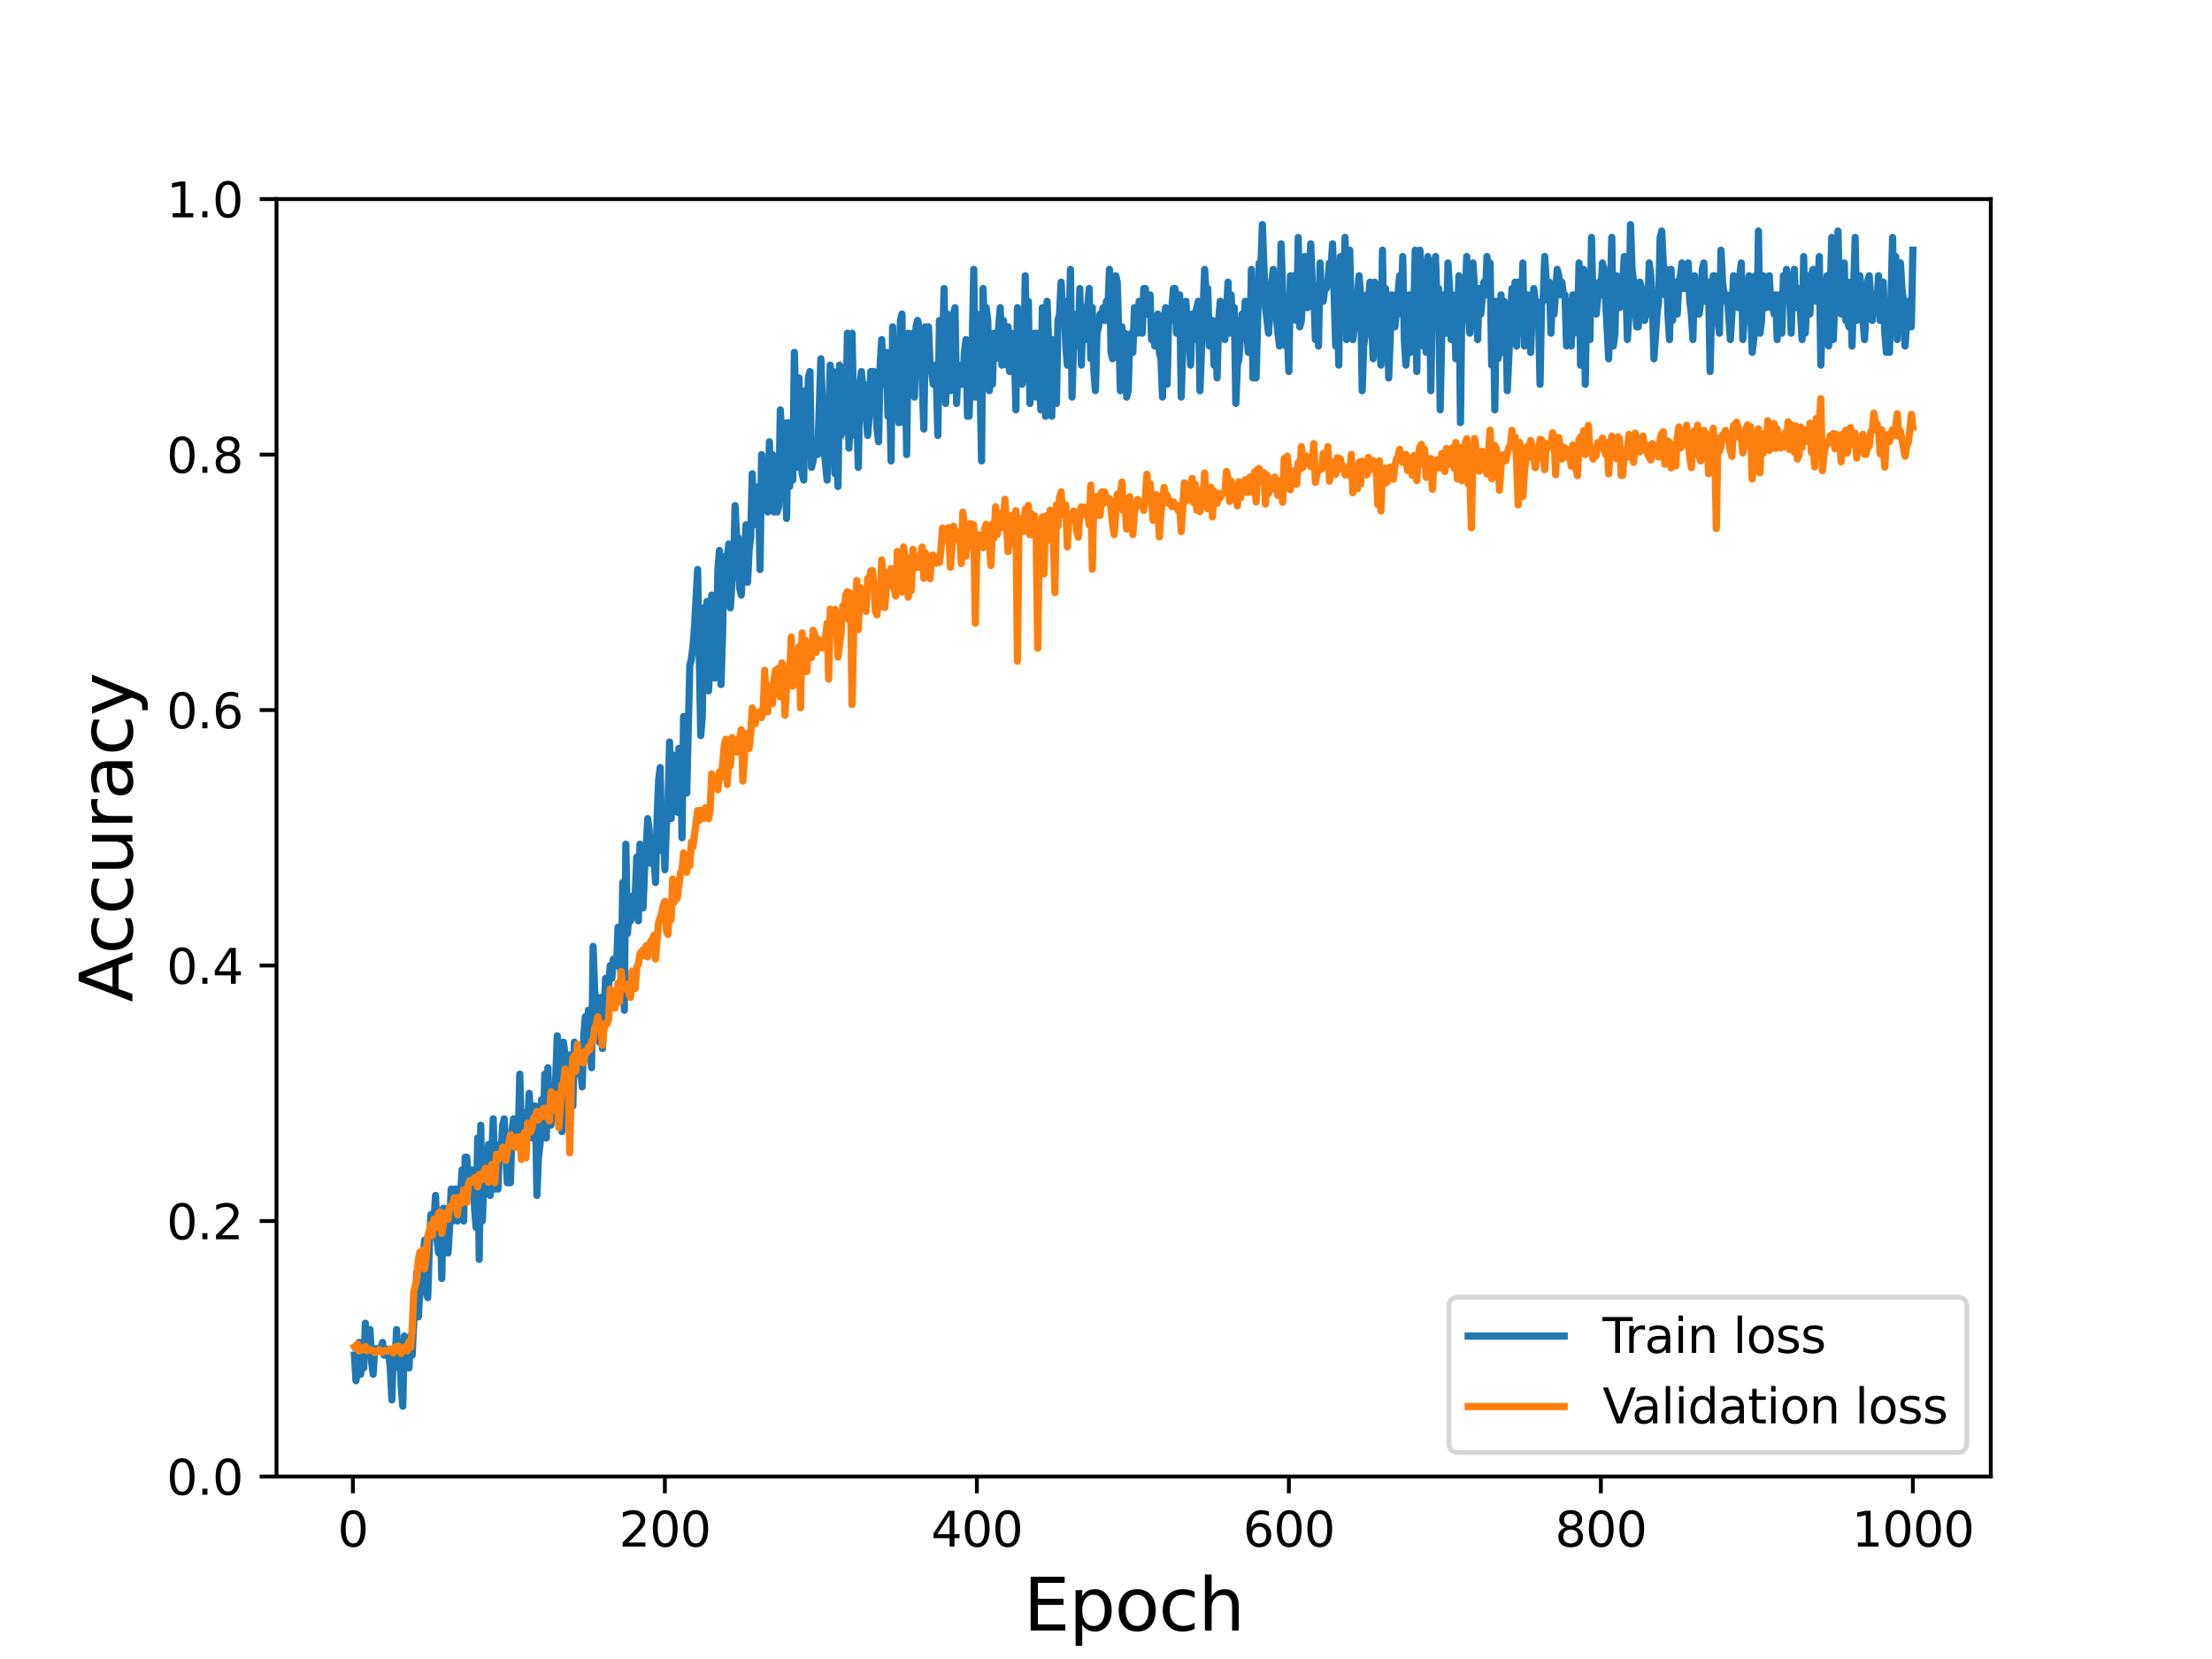 <?xml version="1.0" encoding="utf-8" standalone="no"?>
<!DOCTYPE svg PUBLIC "-//W3C//DTD SVG 1.1//EN"
  "http://www.w3.org/Graphics/SVG/1.1/DTD/svg11.dtd">
<svg height="345.6pt" version="1.1" viewBox="0 0 460.8 345.6" width="460.8pt" xmlns="http://www.w3.org/2000/svg" xmlns:xlink="http://www.w3.org/1999/xlink">
 <defs>
  <style type="text/css">*{stroke-linecap:butt;stroke-linejoin:round;}</style>
 </defs>
 <g id="figure_1">
  <g id="patch_1">
   <path d="M 0 345.6 
L 460.8 345.6 
L 460.8 0 
L 0 0 
z
" style="fill:#ffffff;"/>
  </g>
  <g id="axes_1">
   <g id="patch_2">
    <path d="M 57.6 307.584 
L 414.72 307.584 
L 414.72 41.472 
L 57.6 41.472 
z
" style="fill:#ffffff;"/>
   </g>
   <g id="matplotlib.axis_1">
    <g id="xtick_1">
     <g id="line2d_1">
      <defs>
       <path d="M 0 0 
L 0 3.5 
" id="m88a62f986e" style="stroke:#000000;stroke-width:0.8;"/>
      </defs>
      <g>
       <use style="stroke:#000000;stroke-width:0.8;" x="73.508" xlink:href="#m88a62f986e" y="307.584"/>
      </g>
     </g>
     <g id="text_1">
      <!-- 0 -->
      <g transform="translate(70.326 322.182)scale(0.1 -0.1)">
       <defs>
        <path d="M 2034 4250 
Q 1547 4250 1301 3770 
Q 1056 3291 1056 2328 
Q 1056 1369 1301 889 
Q 1547 409 2034 409 
Q 2525 409 2770 889 
Q 3016 1369 3016 2328 
Q 3016 3291 2770 3770 
Q 2525 4250 2034 4250 
z
M 2034 4750 
Q 2819 4750 3233 4129 
Q 3647 3509 3647 2328 
Q 3647 1150 3233 529 
Q 2819 -91 2034 -91 
Q 1250 -91 836 529 
Q 422 1150 422 2328 
Q 422 3509 836 4129 
Q 1250 4750 2034 4750 
z
" id="DejaVuSans-30" transform="scale(0.016)"/>
       </defs>
       <use xlink:href="#DejaVuSans-30"/>
      </g>
     </g>
    </g>
    <g id="xtick_2">
     <g id="line2d_2">
      <g>
       <use style="stroke:#000000;stroke-width:0.8;" x="138.504" xlink:href="#m88a62f986e" y="307.584"/>
      </g>
     </g>
     <g id="text_2">
      <!-- 200 -->
      <g transform="translate(128.96 322.182)scale(0.1 -0.1)">
       <defs>
        <path d="M 1228 531 
L 3431 531 
L 3431 0 
L 469 0 
L 469 531 
Q 828 903 1448 1529 
Q 2069 2156 2228 2338 
Q 2531 2678 2651 2914 
Q 2772 3150 2772 3378 
Q 2772 3750 2511 3984 
Q 2250 4219 1831 4219 
Q 1534 4219 1204 4116 
Q 875 4013 500 3803 
L 500 4441 
Q 881 4594 1212 4672 
Q 1544 4750 1819 4750 
Q 2544 4750 2975 4387 
Q 3406 4025 3406 3419 
Q 3406 3131 3298 2873 
Q 3191 2616 2906 2266 
Q 2828 2175 2409 1742 
Q 1991 1309 1228 531 
z
" id="DejaVuSans-32" transform="scale(0.016)"/>
       </defs>
       <use xlink:href="#DejaVuSans-32"/>
       <use x="63.623" xlink:href="#DejaVuSans-30"/>
       <use x="127.246" xlink:href="#DejaVuSans-30"/>
      </g>
     </g>
    </g>
    <g id="xtick_3">
     <g id="line2d_3">
      <g>
       <use style="stroke:#000000;stroke-width:0.8;" x="203.5" xlink:href="#m88a62f986e" y="307.584"/>
      </g>
     </g>
     <g id="text_3">
      <!-- 400 -->
      <g transform="translate(193.956 322.182)scale(0.1 -0.1)">
       <defs>
        <path d="M 2419 4116 
L 825 1625 
L 2419 1625 
L 2419 4116 
z
M 2253 4666 
L 3047 4666 
L 3047 1625 
L 3713 1625 
L 3713 1100 
L 3047 1100 
L 3047 0 
L 2419 0 
L 2419 1100 
L 313 1100 
L 313 1709 
L 2253 4666 
z
" id="DejaVuSans-34" transform="scale(0.016)"/>
       </defs>
       <use xlink:href="#DejaVuSans-34"/>
       <use x="63.623" xlink:href="#DejaVuSans-30"/>
       <use x="127.246" xlink:href="#DejaVuSans-30"/>
      </g>
     </g>
    </g>
    <g id="xtick_4">
     <g id="line2d_4">
      <g>
       <use style="stroke:#000000;stroke-width:0.8;" x="268.495" xlink:href="#m88a62f986e" y="307.584"/>
      </g>
     </g>
     <g id="text_4">
      <!-- 600 -->
      <g transform="translate(258.952 322.182)scale(0.1 -0.1)">
       <defs>
        <path d="M 2113 2584 
Q 1688 2584 1439 2293 
Q 1191 2003 1191 1497 
Q 1191 994 1439 701 
Q 1688 409 2113 409 
Q 2538 409 2786 701 
Q 3034 994 3034 1497 
Q 3034 2003 2786 2293 
Q 2538 2584 2113 2584 
z
M 3366 4563 
L 3366 3988 
Q 3128 4100 2886 4159 
Q 2644 4219 2406 4219 
Q 1781 4219 1451 3797 
Q 1122 3375 1075 2522 
Q 1259 2794 1537 2939 
Q 1816 3084 2150 3084 
Q 2853 3084 3261 2657 
Q 3669 2231 3669 1497 
Q 3669 778 3244 343 
Q 2819 -91 2113 -91 
Q 1303 -91 875 529 
Q 447 1150 447 2328 
Q 447 3434 972 4092 
Q 1497 4750 2381 4750 
Q 2619 4750 2861 4703 
Q 3103 4656 3366 4563 
z
" id="DejaVuSans-36" transform="scale(0.016)"/>
       </defs>
       <use xlink:href="#DejaVuSans-36"/>
       <use x="63.623" xlink:href="#DejaVuSans-30"/>
       <use x="127.246" xlink:href="#DejaVuSans-30"/>
      </g>
     </g>
    </g>
    <g id="xtick_5">
     <g id="line2d_5">
      <g>
       <use style="stroke:#000000;stroke-width:0.8;" x="333.491" xlink:href="#m88a62f986e" y="307.584"/>
      </g>
     </g>
     <g id="text_5">
      <!-- 800 -->
      <g transform="translate(323.948 322.182)scale(0.1 -0.1)">
       <defs>
        <path d="M 2034 2216 
Q 1584 2216 1326 1975 
Q 1069 1734 1069 1313 
Q 1069 891 1326 650 
Q 1584 409 2034 409 
Q 2484 409 2743 651 
Q 3003 894 3003 1313 
Q 3003 1734 2745 1975 
Q 2488 2216 2034 2216 
z
M 1403 2484 
Q 997 2584 770 2862 
Q 544 3141 544 3541 
Q 544 4100 942 4425 
Q 1341 4750 2034 4750 
Q 2731 4750 3128 4425 
Q 3525 4100 3525 3541 
Q 3525 3141 3298 2862 
Q 3072 2584 2669 2484 
Q 3125 2378 3379 2068 
Q 3634 1759 3634 1313 
Q 3634 634 3220 271 
Q 2806 -91 2034 -91 
Q 1263 -91 848 271 
Q 434 634 434 1313 
Q 434 1759 690 2068 
Q 947 2378 1403 2484 
z
M 1172 3481 
Q 1172 3119 1398 2916 
Q 1625 2713 2034 2713 
Q 2441 2713 2670 2916 
Q 2900 3119 2900 3481 
Q 2900 3844 2670 4047 
Q 2441 4250 2034 4250 
Q 1625 4250 1398 4047 
Q 1172 3844 1172 3481 
z
" id="DejaVuSans-38" transform="scale(0.016)"/>
       </defs>
       <use xlink:href="#DejaVuSans-38"/>
       <use x="63.623" xlink:href="#DejaVuSans-30"/>
       <use x="127.246" xlink:href="#DejaVuSans-30"/>
      </g>
     </g>
    </g>
    <g id="xtick_6">
     <g id="line2d_6">
      <g>
       <use style="stroke:#000000;stroke-width:0.8;" x="398.487" xlink:href="#m88a62f986e" y="307.584"/>
      </g>
     </g>
     <g id="text_6">
      <!-- 1000 -->
      <g transform="translate(385.762 322.182)scale(0.1 -0.1)">
       <defs>
        <path d="M 794 531 
L 1825 531 
L 1825 4091 
L 703 3866 
L 703 4441 
L 1819 4666 
L 2450 4666 
L 2450 531 
L 3481 531 
L 3481 0 
L 794 0 
L 794 531 
z
" id="DejaVuSans-31" transform="scale(0.016)"/>
       </defs>
       <use xlink:href="#DejaVuSans-31"/>
       <use x="63.623" xlink:href="#DejaVuSans-30"/>
       <use x="127.246" xlink:href="#DejaVuSans-30"/>
       <use x="190.869" xlink:href="#DejaVuSans-30"/>
      </g>
     </g>
    </g>
    <g id="text_7">
     <!-- Epoch -->
     <g transform="translate(213.194 339.66)scale(0.15 -0.15)">
      <defs>
       <path d="M 628 4666 
L 3578 4666 
L 3578 4134 
L 1259 4134 
L 1259 2753 
L 3481 2753 
L 3481 2222 
L 1259 2222 
L 1259 531 
L 3634 531 
L 3634 0 
L 628 0 
L 628 4666 
z
" id="DejaVuSans-45" transform="scale(0.016)"/>
       <path d="M 1159 525 
L 1159 -1331 
L 581 -1331 
L 581 3500 
L 1159 3500 
L 1159 2969 
Q 1341 3281 1617 3432 
Q 1894 3584 2278 3584 
Q 2916 3584 3314 3078 
Q 3713 2572 3713 1747 
Q 3713 922 3314 415 
Q 2916 -91 2278 -91 
Q 1894 -91 1617 61 
Q 1341 213 1159 525 
z
M 3116 1747 
Q 3116 2381 2855 2742 
Q 2594 3103 2138 3103 
Q 1681 3103 1420 2742 
Q 1159 2381 1159 1747 
Q 1159 1113 1420 752 
Q 1681 391 2138 391 
Q 2594 391 2855 752 
Q 3116 1113 3116 1747 
z
" id="DejaVuSans-70" transform="scale(0.016)"/>
       <path d="M 1959 3097 
Q 1497 3097 1228 2736 
Q 959 2375 959 1747 
Q 959 1119 1226 758 
Q 1494 397 1959 397 
Q 2419 397 2687 759 
Q 2956 1122 2956 1747 
Q 2956 2369 2687 2733 
Q 2419 3097 1959 3097 
z
M 1959 3584 
Q 2709 3584 3137 3096 
Q 3566 2609 3566 1747 
Q 3566 888 3137 398 
Q 2709 -91 1959 -91 
Q 1206 -91 779 398 
Q 353 888 353 1747 
Q 353 2609 779 3096 
Q 1206 3584 1959 3584 
z
" id="DejaVuSans-6f" transform="scale(0.016)"/>
       <path d="M 3122 3366 
L 3122 2828 
Q 2878 2963 2633 3030 
Q 2388 3097 2138 3097 
Q 1578 3097 1268 2742 
Q 959 2388 959 1747 
Q 959 1106 1268 751 
Q 1578 397 2138 397 
Q 2388 397 2633 464 
Q 2878 531 3122 666 
L 3122 134 
Q 2881 22 2623 -34 
Q 2366 -91 2075 -91 
Q 1284 -91 818 406 
Q 353 903 353 1747 
Q 353 2603 823 3093 
Q 1294 3584 2113 3584 
Q 2378 3584 2631 3529 
Q 2884 3475 3122 3366 
z
" id="DejaVuSans-63" transform="scale(0.016)"/>
       <path d="M 3513 2113 
L 3513 0 
L 2938 0 
L 2938 2094 
Q 2938 2591 2744 2837 
Q 2550 3084 2163 3084 
Q 1697 3084 1428 2787 
Q 1159 2491 1159 1978 
L 1159 0 
L 581 0 
L 581 4863 
L 1159 4863 
L 1159 2956 
Q 1366 3272 1645 3428 
Q 1925 3584 2291 3584 
Q 2894 3584 3203 3211 
Q 3513 2838 3513 2113 
z
" id="DejaVuSans-68" transform="scale(0.016)"/>
      </defs>
      <use xlink:href="#DejaVuSans-45"/>
      <use x="63.184" xlink:href="#DejaVuSans-70"/>
      <use x="126.66" xlink:href="#DejaVuSans-6f"/>
      <use x="187.842" xlink:href="#DejaVuSans-63"/>
      <use x="242.822" xlink:href="#DejaVuSans-68"/>
     </g>
    </g>
   </g>
   <g id="matplotlib.axis_2">
    <g id="ytick_1">
     <g id="line2d_7">
      <defs>
       <path d="M 0 0 
L -3.5 0 
" id="mf6f16a5cad" style="stroke:#000000;stroke-width:0.8;"/>
      </defs>
      <g>
       <use style="stroke:#000000;stroke-width:0.8;" x="57.6" xlink:href="#mf6f16a5cad" y="307.584"/>
      </g>
     </g>
     <g id="text_8">
      <!-- 0.0 -->
      <g transform="translate(34.697 311.383)scale(0.1 -0.1)">
       <defs>
        <path d="M 684 794 
L 1344 794 
L 1344 0 
L 684 0 
L 684 794 
z
" id="DejaVuSans-2e" transform="scale(0.016)"/>
       </defs>
       <use xlink:href="#DejaVuSans-30"/>
       <use x="63.623" xlink:href="#DejaVuSans-2e"/>
       <use x="95.41" xlink:href="#DejaVuSans-30"/>
      </g>
     </g>
    </g>
    <g id="ytick_2">
     <g id="line2d_8">
      <g>
       <use style="stroke:#000000;stroke-width:0.8;" x="57.6" xlink:href="#mf6f16a5cad" y="254.362"/>
      </g>
     </g>
     <g id="text_9">
      <!-- 0.2 -->
      <g transform="translate(34.697 258.161)scale(0.1 -0.1)">
       <use xlink:href="#DejaVuSans-30"/>
       <use x="63.623" xlink:href="#DejaVuSans-2e"/>
       <use x="95.41" xlink:href="#DejaVuSans-32"/>
      </g>
     </g>
    </g>
    <g id="ytick_3">
     <g id="line2d_9">
      <g>
       <use style="stroke:#000000;stroke-width:0.8;" x="57.6" xlink:href="#mf6f16a5cad" y="201.139"/>
      </g>
     </g>
     <g id="text_10">
      <!-- 0.4 -->
      <g transform="translate(34.697 204.938)scale(0.1 -0.1)">
       <use xlink:href="#DejaVuSans-30"/>
       <use x="63.623" xlink:href="#DejaVuSans-2e"/>
       <use x="95.41" xlink:href="#DejaVuSans-34"/>
      </g>
     </g>
    </g>
    <g id="ytick_4">
     <g id="line2d_10">
      <g>
       <use style="stroke:#000000;stroke-width:0.8;" x="57.6" xlink:href="#mf6f16a5cad" y="147.917"/>
      </g>
     </g>
     <g id="text_11">
      <!-- 0.6 -->
      <g transform="translate(34.697 151.716)scale(0.1 -0.1)">
       <use xlink:href="#DejaVuSans-30"/>
       <use x="63.623" xlink:href="#DejaVuSans-2e"/>
       <use x="95.41" xlink:href="#DejaVuSans-36"/>
      </g>
     </g>
    </g>
    <g id="ytick_5">
     <g id="line2d_11">
      <g>
       <use style="stroke:#000000;stroke-width:0.8;" x="57.6" xlink:href="#mf6f16a5cad" y="94.694"/>
      </g>
     </g>
     <g id="text_12">
      <!-- 0.8 -->
      <g transform="translate(34.697 98.494)scale(0.1 -0.1)">
       <use xlink:href="#DejaVuSans-30"/>
       <use x="63.623" xlink:href="#DejaVuSans-2e"/>
       <use x="95.41" xlink:href="#DejaVuSans-38"/>
      </g>
     </g>
    </g>
    <g id="ytick_6">
     <g id="line2d_12">
      <g>
       <use style="stroke:#000000;stroke-width:0.8;" x="57.6" xlink:href="#mf6f16a5cad" y="41.472"/>
      </g>
     </g>
     <g id="text_13">
      <!-- 1.0 -->
      <g transform="translate(34.697 45.271)scale(0.1 -0.1)">
       <use xlink:href="#DejaVuSans-31"/>
       <use x="63.623" xlink:href="#DejaVuSans-2e"/>
       <use x="95.41" xlink:href="#DejaVuSans-30"/>
      </g>
     </g>
    </g>
    <g id="text_14">
     <!-- Accuracy -->
     <g transform="translate(27.577 208.77)rotate(-90)scale(0.15 -0.15)">
      <defs>
       <path d="M 2188 4044 
L 1331 1722 
L 3047 1722 
L 2188 4044 
z
M 1831 4666 
L 2547 4666 
L 4325 0 
L 3669 0 
L 3244 1197 
L 1141 1197 
L 716 0 
L 50 0 
L 1831 4666 
z
" id="DejaVuSans-41" transform="scale(0.016)"/>
       <path d="M 544 1381 
L 544 3500 
L 1119 3500 
L 1119 1403 
Q 1119 906 1312 657 
Q 1506 409 1894 409 
Q 2359 409 2629 706 
Q 2900 1003 2900 1516 
L 2900 3500 
L 3475 3500 
L 3475 0 
L 2900 0 
L 2900 538 
Q 2691 219 2414 64 
Q 2138 -91 1772 -91 
Q 1169 -91 856 284 
Q 544 659 544 1381 
z
M 1991 3584 
L 1991 3584 
z
" id="DejaVuSans-75" transform="scale(0.016)"/>
       <path d="M 2631 2963 
Q 2534 3019 2420 3045 
Q 2306 3072 2169 3072 
Q 1681 3072 1420 2755 
Q 1159 2438 1159 1844 
L 1159 0 
L 581 0 
L 581 3500 
L 1159 3500 
L 1159 2956 
Q 1341 3275 1631 3429 
Q 1922 3584 2338 3584 
Q 2397 3584 2469 3576 
Q 2541 3569 2628 3553 
L 2631 2963 
z
" id="DejaVuSans-72" transform="scale(0.016)"/>
       <path d="M 2194 1759 
Q 1497 1759 1228 1600 
Q 959 1441 959 1056 
Q 959 750 1161 570 
Q 1363 391 1709 391 
Q 2188 391 2477 730 
Q 2766 1069 2766 1631 
L 2766 1759 
L 2194 1759 
z
M 3341 1997 
L 3341 0 
L 2766 0 
L 2766 531 
Q 2569 213 2275 61 
Q 1981 -91 1556 -91 
Q 1019 -91 701 211 
Q 384 513 384 1019 
Q 384 1609 779 1909 
Q 1175 2209 1959 2209 
L 2766 2209 
L 2766 2266 
Q 2766 2663 2505 2880 
Q 2244 3097 1772 3097 
Q 1472 3097 1187 3025 
Q 903 2953 641 2809 
L 641 3341 
Q 956 3463 1253 3523 
Q 1550 3584 1831 3584 
Q 2591 3584 2966 3190 
Q 3341 2797 3341 1997 
z
" id="DejaVuSans-61" transform="scale(0.016)"/>
       <path d="M 2059 -325 
Q 1816 -950 1584 -1140 
Q 1353 -1331 966 -1331 
L 506 -1331 
L 506 -850 
L 844 -850 
Q 1081 -850 1212 -737 
Q 1344 -625 1503 -206 
L 1606 56 
L 191 3500 
L 800 3500 
L 1894 763 
L 2988 3500 
L 3597 3500 
L 2059 -325 
z
" id="DejaVuSans-79" transform="scale(0.016)"/>
      </defs>
      <use xlink:href="#DejaVuSans-41"/>
      <use x="66.658" xlink:href="#DejaVuSans-63"/>
      <use x="121.639" xlink:href="#DejaVuSans-63"/>
      <use x="176.619" xlink:href="#DejaVuSans-75"/>
      <use x="239.998" xlink:href="#DejaVuSans-72"/>
      <use x="281.111" xlink:href="#DejaVuSans-61"/>
      <use x="342.391" xlink:href="#DejaVuSans-63"/>
      <use x="397.371" xlink:href="#DejaVuSans-79"/>
     </g>
    </g>
   </g>
   <g id="line2d_13">
    <path clip-path="url(#p07af1c6565)" d="M 73.833 282.303 
L 74.158 287.626 
L 74.483 284.964 
L 74.808 279.642 
L 75.133 286.295 
L 75.458 282.303 
L 75.783 284.964 
L 76.108 275.651 
L 76.433 282.303 
L 76.758 278.312 
L 77.083 276.981 
L 77.408 283.634 
L 77.732 286.295 
L 78.057 280.973 
L 79.357 280.973 
L 79.682 279.642 
L 80.007 282.303 
L 80.332 280.973 
L 80.657 282.303 
L 80.982 282.303 
L 81.307 284.964 
L 81.632 291.617 
L 81.957 280.973 
L 82.282 284.964 
L 82.607 276.981 
L 82.932 283.634 
L 83.257 279.642 
L 83.582 288.956 
L 83.907 292.948 
L 84.232 278.312 
L 84.557 283.634 
L 84.882 282.303 
L 85.207 284.964 
L 85.532 278.312 
L 85.857 282.303 
L 86.182 275.651 
L 86.507 271.659 
L 86.832 265.006 
L 87.157 274.32 
L 87.807 263.676 
L 88.132 262.345 
L 88.457 258.353 
L 88.782 268.998 
L 89.107 270.328 
L 89.432 259.684 
L 89.757 253.031 
L 90.082 253.031 
L 90.407 254.362 
L 90.732 249.039 
L 91.057 258.353 
L 91.382 261.014 
L 91.707 253.031 
L 92.032 266.337 
L 92.357 251.7 
L 92.682 255.692 
L 93.007 251.7 
L 93.331 261.014 
L 93.656 255.692 
L 93.981 247.709 
L 94.306 254.362 
L 94.631 247.709 
L 94.956 247.709 
L 95.281 254.362 
L 95.931 249.039 
L 96.256 243.717 
L 96.581 254.362 
L 96.906 241.056 
L 97.231 241.056 
L 97.556 245.048 
L 97.881 243.717 
L 98.206 247.709 
L 98.531 243.717 
L 98.856 251.7 
L 99.181 255.692 
L 99.506 237.064 
L 99.831 262.345 
L 100.156 234.403 
L 100.481 254.362 
L 100.806 245.048 
L 101.131 242.387 
L 101.456 245.048 
L 101.781 238.395 
L 102.106 249.039 
L 102.756 233.073 
L 103.081 247.709 
L 103.406 243.717 
L 103.731 247.709 
L 104.056 238.395 
L 104.381 239.725 
L 104.706 234.403 
L 105.031 233.073 
L 105.681 246.378 
L 106.331 246.378 
L 106.656 235.734 
L 106.981 233.073 
L 107.631 238.395 
L 107.956 237.064 
L 108.281 223.759 
L 108.606 235.734 
L 108.931 231.742 
L 109.255 239.725 
L 109.58 231.742 
L 109.905 235.734 
L 110.23 227.75 
L 110.88 237.064 
L 111.205 230.412 
L 111.53 230.412 
L 111.855 249.039 
L 112.18 241.056 
L 112.505 238.395 
L 112.83 229.081 
L 113.155 237.064 
L 113.48 223.759 
L 113.805 237.064 
L 114.13 222.428 
L 114.455 231.742 
L 114.78 234.403 
L 115.105 226.42 
L 115.43 230.412 
L 115.755 225.089 
L 116.08 215.775 
L 116.73 222.428 
L 117.055 235.734 
L 117.38 217.106 
L 117.705 219.767 
L 118.03 223.759 
L 118.355 223.759 
L 118.68 219.767 
L 119.005 223.759 
L 119.33 230.412 
L 119.655 217.106 
L 119.98 218.436 
L 120.305 223.759 
L 120.63 222.428 
L 120.955 222.428 
L 121.28 226.42 
L 121.605 215.775 
L 121.93 211.784 
L 122.255 215.775 
L 122.58 210.453 
L 123.23 222.428 
L 123.555 197.148 
L 123.88 206.461 
L 124.205 209.123 
L 124.53 215.775 
L 124.855 217.106 
L 125.179 207.792 
L 125.504 218.436 
L 126.154 203.8 
L 126.479 205.131 
L 126.804 205.131 
L 127.129 201.139 
L 127.454 203.8 
L 127.779 199.809 
L 128.104 201.139 
L 128.429 201.139 
L 128.754 193.156 
L 129.079 194.486 
L 129.404 205.131 
L 129.729 183.842 
L 130.054 210.453 
L 130.379 175.859 
L 130.704 194.486 
L 131.029 190.495 
L 131.354 191.825 
L 131.679 190.495 
L 132.004 186.503 
L 132.329 186.503 
L 132.654 178.52 
L 132.979 191.825 
L 133.304 175.859 
L 133.629 181.181 
L 133.954 189.164 
L 134.279 181.181 
L 134.604 177.189 
L 134.929 170.536 
L 135.254 173.197 
L 135.579 179.85 
L 135.904 179.85 
L 136.229 178.52 
L 136.554 183.842 
L 136.879 170.536 
L 137.204 162.553 
L 137.529 159.892 
L 137.854 177.189 
L 138.179 170.536 
L 138.504 181.181 
L 138.829 171.867 
L 139.154 167.875 
L 139.479 154.57 
L 139.804 170.536 
L 140.129 157.231 
L 140.454 165.214 
L 140.779 158.561 
L 141.103 169.206 
L 141.428 155.9 
L 141.753 157.231 
L 142.078 174.528 
L 142.403 149.247 
L 142.728 151.908 
L 143.053 165.214 
L 143.703 138.603 
L 144.028 137.272 
L 144.353 134.611 
L 144.678 130.62 
L 145.328 118.644 
L 145.978 153.239 
L 146.303 149.247 
L 146.628 126.628 
L 146.953 131.95 
L 147.278 125.297 
L 147.603 143.925 
L 147.928 137.272 
L 148.253 123.967 
L 148.578 127.958 
L 148.903 141.264 
L 149.228 133.281 
L 149.553 118.644 
L 149.878 114.653 
L 150.203 142.595 
L 150.528 131.95 
L 150.853 115.983 
L 151.178 125.297 
L 151.503 115.983 
L 151.828 113.322 
L 152.153 126.628 
L 152.478 121.306 
L 152.803 118.644 
L 153.128 105.339 
L 153.453 111.992 
L 153.778 111.992 
L 154.103 122.636 
L 154.428 123.967 
L 154.753 117.314 
L 155.078 118.644 
L 155.403 109.331 
L 155.728 121.306 
L 156.053 114.653 
L 156.378 111.992 
L 156.703 98.686 
L 157.027 109.331 
L 157.352 104.008 
L 157.677 109.331 
L 158.002 101.347 
L 158.327 118.644 
L 158.652 94.694 
L 159.302 105.339 
L 159.627 96.025 
L 159.952 106.669 
L 160.277 92.033 
L 160.602 105.339 
L 160.927 94.694 
L 161.252 106.669 
L 161.577 105.339 
L 161.902 106.669 
L 162.227 105.339 
L 162.552 85.38 
L 162.877 92.033 
L 163.202 88.042 
L 163.527 96.025 
L 163.852 108 
L 164.177 88.042 
L 164.502 101.347 
L 164.827 94.694 
L 165.152 100.017 
L 165.477 73.405 
L 166.127 97.356 
L 166.452 78.728 
L 166.777 92.033 
L 167.102 98.686 
L 167.427 100.017 
L 167.752 81.389 
L 168.077 94.694 
L 168.402 78.728 
L 168.727 77.397 
L 169.052 97.356 
L 169.377 96.025 
L 169.702 92.033 
L 170.027 92.033 
L 170.352 94.694 
L 171.002 74.736 
L 171.652 93.364 
L 172.302 100.017 
L 172.951 76.067 
L 173.276 81.389 
L 173.601 77.397 
L 173.926 98.686 
L 174.251 92.033 
L 174.576 101.347 
L 174.901 76.067 
L 175.226 90.703 
L 175.551 89.372 
L 175.876 86.711 
L 176.201 89.372 
L 176.526 69.414 
L 176.851 93.364 
L 177.176 86.711 
L 177.501 69.414 
L 177.826 85.38 
L 178.151 90.703 
L 178.476 86.711 
L 178.801 97.356 
L 179.126 80.058 
L 179.451 77.397 
L 179.776 81.389 
L 180.101 80.058 
L 180.426 86.711 
L 180.751 90.703 
L 181.076 86.711 
L 181.401 77.397 
L 182.051 77.397 
L 182.376 81.389 
L 182.701 89.372 
L 183.026 92.033 
L 183.351 76.067 
L 183.676 70.744 
L 184.001 80.058 
L 184.326 77.397 
L 184.651 73.405 
L 184.976 86.711 
L 185.301 80.058 
L 185.626 96.025 
L 185.951 68.083 
L 186.276 78.728 
L 186.601 80.058 
L 186.926 78.728 
L 187.251 88.042 
L 187.576 66.753 
L 187.901 65.422 
L 188.226 88.042 
L 188.55 73.405 
L 188.875 94.694 
L 189.2 69.414 
L 189.85 81.389 
L 190.175 69.414 
L 190.5 82.719 
L 190.825 68.083 
L 191.15 66.753 
L 191.8 69.414 
L 192.45 89.372 
L 192.775 68.083 
L 193.1 73.405 
L 193.425 68.083 
L 193.75 76.067 
L 194.075 77.397 
L 194.4 80.058 
L 194.725 76.067 
L 195.05 78.728 
L 195.375 90.703 
L 195.7 66.753 
L 196.025 66.753 
L 196.35 72.075 
L 196.675 60.1 
L 197 84.05 
L 197.325 65.422 
L 197.65 76.067 
L 197.975 81.389 
L 198.625 65.422 
L 198.95 64.092 
L 199.275 84.05 
L 199.6 76.067 
L 199.925 78.728 
L 200.25 80.058 
L 200.575 80.058 
L 200.9 73.405 
L 201.225 70.744 
L 201.55 86.711 
L 201.875 86.711 
L 202.2 77.397 
L 202.525 72.075 
L 202.85 56.108 
L 203.175 82.719 
L 203.5 65.422 
L 203.825 74.736 
L 204.15 78.728 
L 204.474 96.025 
L 204.799 60.1 
L 205.124 70.744 
L 205.449 64.092 
L 205.774 66.753 
L 206.099 81.389 
L 206.424 77.397 
L 206.749 80.058 
L 207.074 69.414 
L 207.399 74.736 
L 207.724 72.075 
L 208.374 64.092 
L 208.699 76.067 
L 209.024 66.753 
L 209.349 69.414 
L 209.674 76.067 
L 209.999 68.083 
L 210.324 77.397 
L 210.649 69.414 
L 210.974 72.075 
L 211.299 72.075 
L 211.624 85.38 
L 211.949 64.092 
L 212.274 77.397 
L 212.599 76.067 
L 212.924 80.058 
L 213.249 77.397 
L 213.574 57.439 
L 213.899 77.397 
L 214.224 62.761 
L 214.549 84.05 
L 215.199 70.744 
L 215.524 69.414 
L 215.849 82.719 
L 216.174 69.414 
L 216.824 85.38 
L 217.149 64.092 
L 217.474 68.083 
L 217.799 86.711 
L 218.124 62.761 
L 218.774 80.058 
L 219.099 86.711 
L 219.424 70.744 
L 219.749 82.719 
L 220.074 84.05 
L 220.398 66.753 
L 220.723 65.422 
L 221.048 58.769 
L 221.373 65.422 
L 221.698 62.761 
L 222.023 72.075 
L 222.348 76.067 
L 222.673 69.414 
L 222.998 56.108 
L 223.323 82.719 
L 223.648 72.075 
L 223.973 69.414 
L 224.298 65.422 
L 224.623 72.075 
L 224.948 60.1 
L 225.273 76.067 
L 225.598 65.422 
L 225.923 64.092 
L 226.248 70.744 
L 226.573 64.092 
L 226.898 60.1 
L 227.223 74.736 
L 227.548 64.092 
L 227.873 77.397 
L 228.198 81.389 
L 228.523 69.414 
L 228.848 68.083 
L 229.173 65.422 
L 229.498 65.422 
L 229.823 64.092 
L 230.148 66.753 
L 230.473 62.761 
L 230.798 64.092 
L 231.123 56.108 
L 231.448 73.405 
L 231.773 74.736 
L 232.098 61.43 
L 232.423 57.439 
L 232.748 58.769 
L 233.398 81.389 
L 233.723 68.083 
L 234.048 78.728 
L 234.373 69.414 
L 234.698 82.719 
L 235.023 81.389 
L 235.348 70.744 
L 235.673 69.414 
L 235.998 73.405 
L 236.322 64.092 
L 236.647 65.422 
L 236.972 69.414 
L 237.297 62.761 
L 237.622 64.092 
L 237.947 69.414 
L 238.272 60.1 
L 238.597 60.1 
L 238.922 65.422 
L 239.247 61.43 
L 239.572 61.43 
L 239.897 70.744 
L 240.222 69.414 
L 240.547 72.075 
L 240.872 72.075 
L 241.197 65.422 
L 241.522 73.405 
L 241.847 74.736 
L 242.172 82.719 
L 242.497 66.753 
L 242.822 64.092 
L 243.147 80.058 
L 243.472 65.422 
L 243.797 66.753 
L 244.122 64.092 
L 244.447 60.1 
L 244.772 60.1 
L 245.097 69.414 
L 245.422 68.083 
L 245.747 61.43 
L 246.072 82.719 
L 246.397 72.075 
L 247.047 62.761 
L 247.372 68.083 
L 247.697 69.414 
L 248.022 76.067 
L 248.347 65.422 
L 248.672 70.744 
L 248.997 65.422 
L 249.647 62.761 
L 249.972 81.389 
L 250.947 56.108 
L 251.272 61.43 
L 251.597 60.1 
L 251.922 72.075 
L 252.246 66.753 
L 252.571 66.753 
L 252.896 76.067 
L 253.221 69.414 
L 253.546 78.728 
L 253.871 66.753 
L 254.196 62.761 
L 254.521 66.753 
L 254.846 66.753 
L 255.171 70.744 
L 255.821 58.769 
L 256.146 69.414 
L 256.471 61.43 
L 256.796 68.083 
L 257.121 64.092 
L 257.446 84.05 
L 257.771 76.067 
L 258.096 74.736 
L 258.746 65.422 
L 259.071 69.414 
L 259.396 62.761 
L 259.721 69.414 
L 260.046 73.405 
L 260.371 70.744 
L 260.696 56.108 
L 261.021 78.728 
L 261.346 60.1 
L 261.671 78.728 
L 262.321 54.778 
L 262.646 56.108 
L 262.971 46.794 
L 263.621 64.092 
L 264.271 69.414 
L 264.921 58.769 
L 265.246 56.108 
L 265.571 62.761 
L 266.221 69.414 
L 266.546 72.075 
L 266.871 50.786 
L 267.521 69.414 
L 267.846 72.075 
L 268.17 69.414 
L 268.495 77.397 
L 268.82 57.439 
L 269.145 66.753 
L 269.47 57.439 
L 270.12 66.753 
L 270.445 49.455 
L 270.77 68.083 
L 271.095 66.753 
L 271.745 53.447 
L 272.07 60.1 
L 272.395 64.092 
L 273.045 50.786 
L 273.37 58.769 
L 273.695 61.43 
L 274.02 70.744 
L 274.345 61.43 
L 274.67 72.075 
L 274.995 54.778 
L 275.32 62.761 
L 275.645 62.761 
L 275.97 60.1 
L 276.295 60.1 
L 276.62 58.769 
L 276.945 54.778 
L 277.27 56.108 
L 277.595 50.786 
L 278.245 72.075 
L 278.57 64.092 
L 278.895 76.067 
L 279.22 53.447 
L 279.545 62.761 
L 279.87 62.761 
L 280.195 49.455 
L 280.52 70.744 
L 280.845 56.108 
L 281.17 52.116 
L 281.495 65.422 
L 281.82 70.744 
L 282.47 65.422 
L 283.12 57.439 
L 283.445 61.43 
L 283.769 81.389 
L 284.094 72.075 
L 284.419 69.414 
L 284.744 61.43 
L 285.069 62.761 
L 285.394 58.769 
L 286.044 74.736 
L 286.369 58.769 
L 286.694 60.1 
L 287.019 70.744 
L 287.344 69.414 
L 287.669 76.067 
L 287.994 52.116 
L 288.319 74.736 
L 288.644 60.1 
L 288.969 65.422 
L 289.294 78.728 
L 289.944 61.43 
L 290.594 68.083 
L 291.569 57.439 
L 291.894 65.422 
L 292.219 53.447 
L 292.544 70.744 
L 292.869 76.067 
L 293.194 72.075 
L 293.519 61.43 
L 293.844 73.405 
L 294.169 61.43 
L 294.494 65.422 
L 294.819 52.116 
L 295.144 77.397 
L 295.469 54.778 
L 295.794 52.116 
L 296.444 72.075 
L 296.769 54.778 
L 297.094 73.405 
L 297.419 53.447 
L 297.744 56.108 
L 298.069 81.389 
L 298.394 62.761 
L 298.719 56.108 
L 299.044 53.447 
L 299.369 64.092 
L 299.693 60.1 
L 300.018 85.38 
L 300.343 69.414 
L 300.668 61.43 
L 300.993 62.761 
L 301.318 69.414 
L 301.643 54.778 
L 301.968 60.1 
L 302.293 70.744 
L 302.618 61.43 
L 302.943 62.761 
L 303.268 74.736 
L 303.593 68.083 
L 303.918 57.439 
L 304.243 88.042 
L 304.568 60.1 
L 304.893 58.769 
L 305.218 62.761 
L 305.543 53.447 
L 305.868 65.422 
L 306.193 69.414 
L 306.518 64.092 
L 306.843 54.778 
L 307.168 60.1 
L 307.493 60.1 
L 307.818 70.744 
L 308.143 60.1 
L 308.468 65.422 
L 309.118 58.769 
L 309.443 61.43 
L 309.768 53.447 
L 310.093 61.43 
L 310.418 54.778 
L 310.743 76.067 
L 311.068 62.761 
L 311.393 85.38 
L 311.718 62.761 
L 312.043 74.736 
L 312.368 73.405 
L 312.693 61.43 
L 313.018 73.405 
L 313.343 62.761 
L 313.668 64.092 
L 313.993 81.389 
L 314.968 60.1 
L 315.293 65.422 
L 315.617 58.769 
L 315.942 72.075 
L 316.267 58.769 
L 316.592 69.414 
L 316.917 66.753 
L 317.242 54.778 
L 317.567 72.075 
L 317.892 61.43 
L 318.217 61.43 
L 318.542 64.092 
L 318.867 73.405 
L 319.192 64.092 
L 319.517 60.1 
L 320.167 65.422 
L 320.492 65.422 
L 320.817 80.058 
L 321.142 62.761 
L 321.467 62.761 
L 321.792 53.447 
L 322.117 58.769 
L 322.442 61.43 
L 322.767 58.769 
L 323.092 69.414 
L 323.417 61.43 
L 323.742 65.422 
L 324.392 56.108 
L 324.717 57.439 
L 325.042 61.43 
L 325.367 58.769 
L 325.692 61.43 
L 326.017 61.43 
L 326.342 72.075 
L 326.667 62.761 
L 327.317 72.075 
L 327.642 61.43 
L 327.967 69.414 
L 328.292 61.43 
L 328.617 68.083 
L 328.942 54.778 
L 329.267 76.067 
L 329.592 58.769 
L 329.917 56.108 
L 330.242 80.058 
L 330.567 60.1 
L 330.892 58.769 
L 331.217 70.744 
L 331.541 49.455 
L 331.866 64.092 
L 332.191 60.1 
L 332.516 65.422 
L 333.166 58.769 
L 333.491 61.43 
L 333.816 54.778 
L 334.141 56.108 
L 335.116 74.736 
L 335.766 49.455 
L 336.091 72.075 
L 336.416 69.414 
L 336.741 57.439 
L 337.066 58.769 
L 337.391 64.092 
L 337.716 60.1 
L 338.041 58.769 
L 338.366 53.447 
L 338.691 60.1 
L 339.016 70.744 
L 339.341 65.422 
L 339.666 46.794 
L 339.991 56.108 
L 340.316 58.769 
L 340.966 68.083 
L 341.291 68.083 
L 341.616 58.769 
L 341.941 60.1 
L 342.591 66.753 
L 343.241 64.092 
L 343.566 54.778 
L 343.891 57.439 
L 344.216 62.761 
L 344.541 74.736 
L 345.191 65.422 
L 345.516 62.761 
L 345.841 49.455 
L 346.166 48.125 
L 346.816 61.43 
L 347.141 56.108 
L 347.465 65.422 
L 347.79 70.744 
L 348.115 56.108 
L 348.44 66.753 
L 348.765 58.769 
L 349.09 58.769 
L 349.415 65.422 
L 349.74 58.769 
L 350.065 57.439 
L 350.39 54.778 
L 350.715 60.1 
L 351.365 60.1 
L 351.69 54.778 
L 352.015 62.761 
L 352.34 65.422 
L 352.665 70.744 
L 352.99 57.439 
L 353.315 65.422 
L 353.64 60.1 
L 353.965 65.422 
L 354.29 62.761 
L 354.615 56.108 
L 354.94 54.778 
L 355.265 62.761 
L 355.59 58.769 
L 355.915 58.769 
L 356.24 77.397 
L 356.565 64.092 
L 356.89 57.439 
L 357.215 57.439 
L 357.54 66.753 
L 357.865 66.753 
L 358.19 69.414 
L 358.515 52.116 
L 358.84 58.769 
L 359.165 61.43 
L 359.49 62.761 
L 359.815 61.43 
L 360.465 70.744 
L 360.79 65.422 
L 361.115 57.439 
L 361.44 61.43 
L 361.765 58.769 
L 362.09 64.092 
L 362.415 57.439 
L 362.74 54.778 
L 363.065 70.744 
L 363.389 65.422 
L 363.714 62.761 
L 364.039 62.761 
L 364.364 57.439 
L 364.689 64.092 
L 365.014 73.405 
L 365.339 70.744 
L 365.664 57.439 
L 365.989 69.414 
L 366.314 48.125 
L 366.639 69.414 
L 366.964 66.753 
L 367.289 57.439 
L 367.939 64.092 
L 368.589 57.439 
L 368.914 64.092 
L 369.239 62.761 
L 369.564 65.422 
L 369.889 61.43 
L 370.214 70.744 
L 370.539 61.43 
L 371.189 69.414 
L 371.514 57.439 
L 371.839 61.43 
L 372.164 56.108 
L 372.489 62.761 
L 372.814 61.43 
L 373.139 69.414 
L 373.464 58.769 
L 373.789 56.108 
L 374.114 64.092 
L 374.439 60.1 
L 374.764 60.1 
L 375.414 70.744 
L 375.739 53.447 
L 376.064 69.414 
L 376.714 57.439 
L 377.039 65.422 
L 377.364 57.439 
L 377.689 56.108 
L 378.339 62.761 
L 378.664 60.1 
L 378.989 53.447 
L 379.313 76.067 
L 379.638 65.422 
L 379.963 60.1 
L 380.288 61.43 
L 380.613 57.439 
L 380.938 72.075 
L 381.588 49.455 
L 381.913 70.744 
L 382.238 62.761 
L 382.563 61.43 
L 382.888 48.125 
L 383.213 62.761 
L 383.538 65.422 
L 383.863 64.092 
L 384.188 54.778 
L 384.513 66.753 
L 384.838 66.753 
L 385.163 68.083 
L 385.488 58.769 
L 385.813 72.075 
L 386.463 49.455 
L 386.788 66.753 
L 387.113 64.092 
L 387.438 57.439 
L 387.763 60.1 
L 388.088 66.753 
L 388.413 70.744 
L 389.063 58.769 
L 389.388 57.439 
L 390.038 66.753 
L 390.363 61.43 
L 390.688 61.43 
L 391.013 62.761 
L 391.338 57.439 
L 391.663 66.753 
L 392.313 58.769 
L 392.638 69.414 
L 392.963 73.405 
L 393.288 66.753 
L 393.613 73.405 
L 394.263 49.455 
L 394.588 66.753 
L 394.912 53.447 
L 395.237 70.744 
L 395.562 57.439 
L 395.887 54.778 
L 396.212 60.1 
L 396.537 62.761 
L 396.862 72.075 
L 397.512 62.761 
L 397.837 62.761 
L 398.162 68.083 
L 398.487 52.116 
L 398.487 52.116 
" style="fill:none;stroke:#1f77b4;stroke-linecap:square;stroke-width:1.5;"/>
   </g>
   <g id="line2d_14">
    <path clip-path="url(#p07af1c6565)" d="M 73.833 280.574 
L 74.158 280.396 
L 74.483 279.975 
L 74.808 281.438 
L 75.133 280.84 
L 75.458 281.195 
L 76.108 280.463 
L 76.433 281.372 
L 76.758 281.084 
L 77.732 281.394 
L 78.057 281.771 
L 78.382 281.549 
L 78.707 281.594 
L 79.032 281.128 
L 79.357 281.549 
L 79.682 281.705 
L 80.007 281.394 
L 80.332 281.283 
L 80.657 281.438 
L 80.982 281.372 
L 81.307 281.017 
L 81.632 281.195 
L 81.957 281.882 
L 82.282 280.64 
L 82.607 281.062 
L 82.932 280.396 
L 83.257 280.64 
L 83.582 281.971 
L 84.557 280.463 
L 84.882 281.372 
L 85.207 279.465 
L 85.532 280.707 
L 85.857 277.07 
L 86.182 269.175 
L 86.832 266.581 
L 87.157 262.323 
L 87.482 260.793 
L 87.807 261.037 
L 88.132 260.349 
L 88.457 264.341 
L 88.782 261.68 
L 89.107 257.511 
L 89.757 255.093 
L 90.082 257.355 
L 90.407 253.94 
L 90.732 255.759 
L 91.057 255.071 
L 91.382 252.676 
L 91.707 252.454 
L 92.032 256.956 
L 92.682 252.743 
L 93.007 253.186 
L 93.331 254.029 
L 93.656 251.368 
L 93.981 251.346 
L 94.306 250.858 
L 94.631 249.505 
L 94.956 250.37 
L 95.281 253.075 
L 95.606 249.439 
L 95.931 250.836 
L 96.256 250.481 
L 96.581 247.842 
L 97.231 250.503 
L 97.556 246.755 
L 97.881 245.957 
L 98.206 245.846 
L 98.531 246.223 
L 98.856 245.336 
L 99.506 247.243 
L 99.831 244.649 
L 100.156 244.693 
L 100.481 245.757 
L 100.806 244.072 
L 101.131 243.407 
L 101.781 246.312 
L 102.106 243.651 
L 102.431 242.608 
L 103.081 246.378 
L 103.406 240.479 
L 103.731 241.61 
L 104.056 240.479 
L 104.381 241.1 
L 104.706 238.994 
L 105.031 239.969 
L 105.356 241.743 
L 106.331 236.377 
L 106.656 236.953 
L 106.981 237.264 
L 107.306 239.038 
L 107.631 236.887 
L 107.956 238.262 
L 108.281 236.798 
L 108.606 241.544 
L 108.931 238.107 
L 109.255 235.933 
L 109.58 241.189 
L 109.905 233.96 
L 110.23 235.579 
L 110.555 235.822 
L 110.88 234.78 
L 111.205 232.807 
L 111.53 232.829 
L 111.855 231.498 
L 112.18 233.317 
L 112.505 232.163 
L 112.83 232.651 
L 113.155 230.966 
L 113.48 230.833 
L 114.13 232.873 
L 114.455 233.538 
L 114.78 227.44 
L 115.105 231.254 
L 115.43 228.904 
L 115.755 227.972 
L 116.08 228.039 
L 116.405 234.891 
L 117.055 225.954 
L 117.38 225.732 
L 117.705 222.694 
L 118.03 223.249 
L 118.355 223.315 
L 118.68 240.147 
L 119.005 225.378 
L 119.33 220.366 
L 119.655 219.922 
L 119.98 223.16 
L 120.305 217.549 
L 120.63 221.142 
L 120.955 219.59 
L 121.28 220.965 
L 121.605 221.43 
L 121.93 218.969 
L 122.255 219.257 
L 122.58 218.126 
L 122.905 218.636 
L 123.23 216.929 
L 123.555 216.951 
L 123.88 214.134 
L 124.205 213.513 
L 124.53 211.806 
L 124.855 213.624 
L 125.179 213.181 
L 125.504 217.749 
L 125.829 214.489 
L 126.154 213.269 
L 126.479 213.292 
L 126.804 212.205 
L 127.129 206.018 
L 127.454 209.854 
L 128.104 210.01 
L 128.429 208.768 
L 128.754 204.798 
L 129.079 208.679 
L 129.404 202.381 
L 129.729 205.508 
L 130.054 206.04 
L 130.379 205.974 
L 130.704 205.042 
L 131.029 207.105 
L 131.354 207.792 
L 131.679 202.292 
L 132.004 202.647 
L 132.329 205.951 
L 132.654 201.383 
L 132.979 200.94 
L 133.304 198.7 
L 133.954 197.857 
L 134.279 199.055 
L 134.604 197.014 
L 134.929 199.343 
L 135.254 197.192 
L 135.579 196.039 
L 135.904 195.706 
L 136.229 194.841 
L 136.554 199.786 
L 137.204 192.069 
L 137.854 190.229 
L 138.179 188.543 
L 138.504 187.767 
L 138.829 193.888 
L 139.154 194.664 
L 139.479 187.944 
L 139.804 191.604 
L 140.129 183.11 
L 140.454 187.967 
L 140.779 186.592 
L 141.103 187.124 
L 141.753 181.802 
L 142.078 181.403 
L 142.403 177.677 
L 143.053 181.713 
L 143.378 178.387 
L 143.703 180.338 
L 144.028 175.459 
L 144.353 176.457 
L 145.328 168.851 
L 145.653 170.935 
L 145.978 168.807 
L 146.303 169.893 
L 146.628 170.47 
L 146.953 168.252 
L 147.603 170.581 
L 147.928 168.873 
L 148.253 161.222 
L 148.578 162.575 
L 148.903 162.952 
L 149.228 162.686 
L 149.553 164.527 
L 149.878 160.779 
L 150.203 162.043 
L 150.528 159.315 
L 150.853 155.412 
L 151.178 153.993 
L 151.503 163.44 
L 151.828 157.408 
L 152.153 159.537 
L 152.478 153.66 
L 152.803 155.102 
L 153.128 154.126 
L 153.453 156.676 
L 154.428 152.019 
L 154.753 162.708 
L 155.403 152.796 
L 155.728 153.793 
L 156.053 155.922 
L 156.378 152.84 
L 156.703 147.473 
L 157.027 148.759 
L 157.352 150.755 
L 157.677 148.449 
L 158.002 149.425 
L 158.327 148.272 
L 158.652 149.491 
L 158.977 148.183 
L 159.302 139.645 
L 159.627 146.719 
L 159.952 148.316 
L 160.277 142.905 
L 160.602 145.655 
L 160.927 146.586 
L 161.252 141.641 
L 161.577 139.579 
L 161.902 140.643 
L 162.227 139.179 
L 162.552 145.145 
L 162.877 138.093 
L 163.202 139.002 
L 163.527 149.026 
L 163.852 142.883 
L 164.502 140.643 
L 164.827 132.704 
L 165.152 142.949 
L 165.477 141.22 
L 165.802 137.649 
L 166.127 137.516 
L 166.452 134.678 
L 166.777 147.473 
L 167.102 131.861 
L 167.427 139.667 
L 167.752 133.369 
L 168.077 139.911 
L 168.402 134.855 
L 168.727 136.496 
L 169.052 136.962 
L 169.377 131.285 
L 169.702 132.017 
L 170.027 135.875 
L 170.352 133.103 
L 170.677 134.301 
L 171.002 133.48 
L 171.327 134.988 
L 171.652 133.369 
L 171.977 132.638 
L 172.302 129.799 
L 172.627 141.486 
L 172.951 126.894 
L 173.276 129.555 
L 173.601 129.799 
L 173.926 126.96 
L 174.251 130.952 
L 174.576 136.873 
L 175.226 131.684 
L 175.551 126.251 
L 175.876 126.983 
L 176.201 123.856 
L 176.526 123.257 
L 176.851 129.112 
L 177.176 123.568 
L 177.501 146.764 
L 177.826 131.972 
L 178.151 130.331 
L 178.476 120.929 
L 178.801 131.152 
L 179.126 122.348 
L 179.776 123.346 
L 180.101 123.124 
L 180.426 127.36 
L 180.751 120.507 
L 181.076 120.906 
L 181.401 118.955 
L 181.726 118.844 
L 182.051 121.904 
L 182.376 127.493 
L 182.701 128.091 
L 183.026 123.235 
L 183.351 126.406 
L 183.676 116.626 
L 184.001 119.709 
L 184.326 126.561 
L 184.651 121.793 
L 184.976 119.265 
L 185.301 121.927 
L 185.626 118.467 
L 185.951 122.237 
L 186.276 122.481 
L 186.601 124.166 
L 186.926 114.875 
L 187.251 119.288 
L 187.576 118.201 
L 187.901 123.324 
L 188.226 113.943 
L 188.55 116.56 
L 188.875 116.139 
L 189.2 124.388 
L 189.525 117.114 
L 189.85 123.035 
L 190.175 114.453 
L 190.5 118.423 
L 190.825 118.024 
L 191.15 116.582 
L 191.475 118.157 
L 191.8 115.252 
L 192.125 113.965 
L 192.45 120.485 
L 192.775 115.163 
L 193.1 117.247 
L 193.425 118.356 
L 193.75 120.552 
L 194.075 115.695 
L 194.4 115.651 
L 194.725 117.137 
L 195.05 117.358 
L 195.375 117.159 
L 195.7 117.181 
L 196.025 114.453 
L 196.35 109.996 
L 197.325 112.613 
L 197.65 109.907 
L 197.975 118.179 
L 198.625 109.597 
L 198.95 110.905 
L 199.275 110.949 
L 199.6 112.524 
L 199.925 110.75 
L 200.25 117.403 
L 200.575 106.692 
L 200.9 109.73 
L 201.225 115.872 
L 201.55 111.792 
L 201.875 113.921 
L 202.2 109.064 
L 202.525 111.171 
L 202.85 109.353 
L 203.175 129.821 
L 203.5 113.943 
L 203.825 111.393 
L 204.15 112.834 
L 204.474 111.748 
L 204.799 114.098 
L 205.124 110.018 
L 205.449 109.22 
L 205.774 111.26 
L 206.099 112.435 
L 206.424 117.802 
L 206.749 109.131 
L 207.074 112.058 
L 207.399 105.561 
L 207.724 111.371 
L 208.374 106.891 
L 208.699 109.885 
L 209.024 108.843 
L 209.349 104.008 
L 209.999 114.919 
L 210.324 109.885 
L 210.649 107.379 
L 210.974 108.488 
L 211.299 113.611 
L 211.624 106.381 
L 211.949 137.738 
L 212.274 107.933 
L 212.599 108.577 
L 212.924 108.621 
L 213.249 110.705 
L 213.574 106.071 
L 213.899 107.534 
L 214.224 105.295 
L 214.549 111.393 
L 214.874 107.046 
L 215.199 111.393 
L 215.524 107.468 
L 215.849 111.947 
L 216.174 135.055 
L 216.499 113.145 
L 216.824 113.256 
L 217.149 107.69 
L 217.474 119.576 
L 217.799 107.512 
L 218.124 107.357 
L 218.449 112.524 
L 218.774 106.27 
L 219.424 110.772 
L 219.749 123.479 
L 220.074 105.184 
L 220.398 109.597 
L 220.723 103.631 
L 221.048 102.456 
L 221.373 107.246 
L 221.698 106.98 
L 222.023 105.206 
L 222.348 113.943 
L 222.673 107.379 
L 222.998 108.355 
L 223.648 106.47 
L 223.973 106.647 
L 224.298 110.661 
L 224.623 111.903 
L 224.948 107.246 
L 225.273 105.583 
L 225.598 107.179 
L 225.923 105.694 
L 226.248 105.694 
L 226.573 106.669 
L 226.898 109.353 
L 227.223 101.037 
L 227.548 118.578 
L 227.873 103.897 
L 228.198 104.43 
L 228.523 103.387 
L 228.848 107.379 
L 229.173 107.357 
L 229.498 102.478 
L 229.823 104.94 
L 230.148 102.523 
L 230.473 104.407 
L 231.123 103.875 
L 231.448 105.76 
L 231.773 109.22 
L 232.098 111.371 
L 232.748 102.944 
L 233.073 105.782 
L 233.723 100.416 
L 234.048 106.492 
L 234.373 105.25 
L 234.698 110.218 
L 235.348 103.476 
L 235.673 106.559 
L 235.998 111.349 
L 236.322 106.603 
L 236.972 104.053 
L 237.297 104.297 
L 237.622 105.405 
L 237.947 104.541 
L 238.272 106.337 
L 238.597 103.587 
L 238.922 98.797 
L 239.247 103.72 
L 239.572 100.726 
L 240.222 108.399 
L 240.547 103.986 
L 240.872 103.055 
L 241.197 106.292 
L 241.522 111.836 
L 241.847 106.802 
L 242.172 104.696 
L 242.497 101.525 
L 242.822 103.809 
L 243.147 103.21 
L 243.472 104.895 
L 243.797 104.363 
L 244.122 105.538 
L 244.447 104.563 
L 244.772 105.538 
L 245.097 105.716 
L 245.422 106.359 
L 245.747 105.272 
L 246.072 110.728 
L 246.722 100.571 
L 247.372 104.274 
L 247.697 101.258 
L 248.022 101.125 
L 248.347 99.662 
L 248.672 104.718 
L 248.997 100.859 
L 249.322 106.315 
L 249.647 102.279 
L 249.972 106.581 
L 250.297 103.587 
L 250.622 103.432 
L 250.947 98.531 
L 251.272 105.228 
L 251.597 106.004 
L 251.922 102.168 
L 252.246 101.48 
L 252.571 107.69 
L 252.896 102.256 
L 253.221 102.811 
L 253.546 104.873 
L 253.871 102.766 
L 254.196 103.676 
L 254.521 103.055 
L 254.846 102.744 
L 255.171 102.633 
L 255.496 98.198 
L 255.821 99.595 
L 256.146 104.474 
L 256.471 100.238 
L 256.796 102.5 
L 257.121 102.123 
L 257.771 105.383 
L 258.096 100.349 
L 258.421 103.72 
L 258.746 101.613 
L 259.071 101.103 
L 259.396 99.928 
L 259.721 102.545 
L 260.046 102.589 
L 260.371 99.374 
L 260.696 100.704 
L 261.021 102.567 
L 261.346 98.287 
L 261.671 104.563 
L 261.996 97.733 
L 262.321 97.622 
L 262.646 100.527 
L 262.971 98.686 
L 263.296 98.486 
L 263.621 105.006 
L 263.946 98.974 
L 264.271 102.811 
L 264.596 100.327 
L 265.246 101.857 
L 265.571 99.374 
L 265.896 100.549 
L 266.221 103.21 
L 266.546 100.172 
L 266.871 101.236 
L 267.196 104.651 
L 267.521 95.515 
L 267.846 101.702 
L 268.17 95.027 
L 268.82 102.035 
L 269.145 99.107 
L 269.47 98.775 
L 269.795 97.976 
L 270.12 100.904 
L 270.445 96.38 
L 270.77 97.777 
L 271.095 93.053 
L 271.42 97.4 
L 271.745 95.559 
L 272.07 94.961 
L 272.395 95.803 
L 272.72 96.047 
L 273.045 97.222 
L 273.37 95.493 
L 273.695 92.432 
L 274.02 100.482 
L 274.345 98.642 
L 274.67 97.71 
L 274.995 97.622 
L 275.32 97.799 
L 275.645 94.45 
L 275.97 95.714 
L 276.295 96.38 
L 276.62 93.053 
L 276.945 100.238 
L 277.27 96.136 
L 277.595 97.777 
L 277.92 97.289 
L 278.245 98.841 
L 278.57 95.36 
L 278.895 97.821 
L 279.22 95.559 
L 279.545 97.644 
L 279.87 97.134 
L 280.195 98.93 
L 280.52 97.843 
L 280.845 98.132 
L 281.17 99.107 
L 281.495 94.65 
L 281.82 102.656 
L 282.145 98.664 
L 282.47 99.063 
L 282.795 101.813 
L 283.12 96.247 
L 283.445 100.815 
L 283.769 96.069 
L 284.094 98.398 
L 284.419 97.112 
L 284.744 98.93 
L 285.069 95.293 
L 285.394 96.912 
L 285.719 97.821 
L 286.044 95.936 
L 286.369 97.067 
L 286.694 97.511 
L 287.019 105.117 
L 287.344 96.003 
L 287.669 106.426 
L 287.994 98.087 
L 288.319 97.511 
L 288.644 100.638 
L 288.969 100.416 
L 289.294 97.466 
L 289.619 97.311 
L 289.944 97.821 
L 290.269 99.817 
L 290.594 97.001 
L 290.919 95.581 
L 291.244 95.071 
L 291.569 93.608 
L 291.894 95.87 
L 292.219 96.335 
L 292.544 95.981 
L 292.869 94.65 
L 293.194 98.021 
L 293.519 95.515 
L 294.169 98.997 
L 294.494 94.916 
L 295.144 100.105 
L 295.469 94.65 
L 295.794 93.076 
L 296.119 92.588 
L 296.444 96.779 
L 296.769 93.563 
L 297.094 99.44 
L 297.419 95.67 
L 297.744 96.358 
L 298.069 95.515 
L 298.394 101.946 
L 298.719 97.067 
L 299.044 97.666 
L 299.369 95.803 
L 299.693 95.892 
L 300.018 97.489 
L 300.343 94.517 
L 300.668 94.384 
L 300.993 98.22 
L 301.318 93.408 
L 301.643 96.801 
L 301.968 94.672 
L 302.293 95.36 
L 302.618 93.231 
L 302.943 97.577 
L 303.268 92.189 
L 303.593 99.795 
L 303.918 93.142 
L 304.243 93.719 
L 304.568 100.15 
L 304.893 94.473 
L 305.218 92.477 
L 305.543 91.39 
L 305.868 100.859 
L 306.193 99.418 
L 306.518 109.951 
L 306.843 94.561 
L 307.168 91.346 
L 307.493 93.408 
L 307.818 94.694 
L 308.143 98.154 
L 308.468 94.207 
L 308.793 94.029 
L 309.118 94.717 
L 309.443 97.511 
L 309.768 98.753 
L 310.418 89.594 
L 310.743 99.751 
L 311.393 92.787 
L 311.718 93.497 
L 312.043 96.535 
L 312.368 102.123 
L 312.693 97.023 
L 313.018 94.761 
L 313.343 94.717 
L 313.668 95.981 
L 314.318 93.186 
L 314.643 92.942 
L 314.968 89.638 
L 315.293 92.92 
L 315.617 91.013 
L 315.942 96.114 
L 316.267 105.184 
L 316.592 92.166 
L 316.917 94.473 
L 317.242 103.432 
L 317.567 98.353 
L 318.217 92.965 
L 318.542 95.293 
L 318.867 91.745 
L 319.192 93.009 
L 319.842 97.444 
L 320.167 95.293 
L 320.492 94.872 
L 320.817 91.523 
L 321.142 91.634 
L 321.467 94.273 
L 321.792 97.843 
L 322.117 92.388 
L 322.767 92.699 
L 323.092 93.164 
L 323.417 90.148 
L 323.742 91.146 
L 324.067 98.886 
L 324.392 91.257 
L 324.717 91.146 
L 325.367 95.626 
L 325.692 93.142 
L 326.017 93.319 
L 326.342 95.227 
L 326.667 93.719 
L 326.992 94.739 
L 327.317 97.112 
L 327.642 92.699 
L 327.967 96.579 
L 328.617 99.085 
L 328.942 91.545 
L 329.267 91.013 
L 329.592 93.519 
L 329.917 89.727 
L 330.242 94.717 
L 330.567 94.295 
L 330.892 88.618 
L 331.217 94.362 
L 331.541 93.275 
L 331.866 95.648 
L 332.191 94.739 
L 332.516 94.916 
L 332.841 92.211 
L 333.166 93.342 
L 333.491 93.186 
L 333.816 91.257 
L 334.141 93.386 
L 334.466 94.65 
L 334.791 92.189 
L 335.116 98.73 
L 335.441 93.896 
L 335.766 90.88 
L 336.416 94.495 
L 336.741 95.581 
L 337.066 90.991 
L 337.391 91.523 
L 337.716 99.041 
L 338.041 98.997 
L 338.366 93.852 
L 338.691 95.36 
L 339.016 93.918 
L 339.341 90.481 
L 339.666 95.204 
L 339.991 93.652 
L 340.316 96.313 
L 340.641 90.215 
L 340.966 92.189 
L 341.291 91.346 
L 341.616 94.162 
L 341.941 91.124 
L 342.266 90.858 
L 342.591 93.719 
L 342.916 92.61 
L 343.241 94.65 
L 343.891 95.825 
L 344.216 92.41 
L 344.541 93.896 
L 344.866 93.652 
L 345.191 93.741 
L 345.516 95.204 
L 345.841 91.301 
L 346.166 90.348 
L 346.491 89.971 
L 346.816 96.712 
L 347.465 91.856 
L 347.79 92.144 
L 348.115 97.466 
L 348.44 92.699 
L 348.765 92.654 
L 349.09 97.067 
L 349.415 91.013 
L 349.74 88.951 
L 350.065 93.319 
L 350.39 92.987 
L 350.715 91.457 
L 351.04 91.035 
L 351.365 88.574 
L 352.015 95.36 
L 352.34 97.422 
L 352.665 91.545 
L 352.99 89.705 
L 353.315 92.965 
L 353.64 88.574 
L 353.965 95.182 
L 354.29 96.025 
L 354.615 91.235 
L 354.94 89.638 
L 355.265 94.717 
L 355.59 90.37 
L 355.915 98.686 
L 356.24 94.628 
L 356.565 94.384 
L 356.89 89.217 
L 357.215 93.297 
L 357.54 110.129 
L 357.865 91.279 
L 358.19 93.963 
L 358.515 92.876 
L 358.84 90.636 
L 359.165 90.281 
L 359.49 89.66 
L 360.14 91.457 
L 360.465 93.963 
L 360.79 95.071 
L 361.115 88.618 
L 361.44 91.124 
L 361.765 87.953 
L 362.415 90.658 
L 362.74 91.301 
L 363.065 94.34 
L 363.389 92.455 
L 363.714 89.261 
L 364.039 88.507 
L 364.364 89.372 
L 364.689 88.884 
L 365.014 99.795 
L 365.339 96.513 
L 365.664 92.011 
L 365.989 92.166 
L 366.314 89.328 
L 366.639 98.509 
L 366.964 90.348 
L 367.289 94.45 
L 367.614 91.523 
L 367.939 92.809 
L 368.264 87.642 
L 368.589 93.83 
L 368.914 92.965 
L 369.239 91.412 
L 369.564 88.241 
L 369.889 93.408 
L 370.214 89.35 
L 370.539 92.388 
L 370.864 93.319 
L 371.189 91.501 
L 371.514 93.186 
L 371.839 90.17 
L 372.164 92.189 
L 372.489 87.864 
L 372.814 93.63 
L 373.139 88.485 
L 373.464 92.676 
L 373.789 94.229 
L 374.114 88.729 
L 374.439 95.626 
L 374.764 94.805 
L 375.089 88.951 
L 375.414 93.209 
L 375.739 89.505 
L 376.064 90.037 
L 376.389 90.17 
L 376.714 92.011 
L 377.039 88.152 
L 377.364 94.295 
L 377.689 91.612 
L 378.014 97.267 
L 378.339 87.199 
L 378.664 87.088 
L 378.989 88.463 
L 379.313 83.052 
L 379.638 98.043 
L 379.963 94.65 
L 380.288 93.142 
L 380.613 92.277 
L 380.938 92.299 
L 381.263 90.747 
L 381.588 91.213 
L 381.913 90.326 
L 382.238 93.475 
L 382.563 90.459 
L 382.888 91.324 
L 383.213 91.124 
L 383.538 96.202 
L 383.863 90.437 
L 384.188 93.098 
L 384.513 89.638 
L 384.838 94.384 
L 385.163 92.166 
L 385.488 89.084 
L 385.813 92.477 
L 386.138 92.1 
L 386.463 90.237 
L 386.788 95.426 
L 387.113 92.1 
L 387.763 92.699 
L 388.088 90.481 
L 388.413 94.65 
L 388.738 94.65 
L 389.063 92.832 
L 389.388 92.898 
L 389.713 89.882 
L 390.038 89.727 
L 390.363 86.046 
L 390.688 88.13 
L 391.013 88.33 
L 391.338 89.838 
L 391.663 94.539 
L 391.988 89.527 
L 392.638 97.311 
L 392.963 90.57 
L 393.288 91.945 
L 393.613 91.989 
L 393.938 90.237 
L 394.263 89.483 
L 394.588 90.703 
L 394.912 89.04 
L 395.237 86.201 
L 395.562 90.924 
L 395.887 89.86 
L 396.862 95.049 
L 397.187 93.031 
L 397.512 92.277 
L 397.837 89.86 
L 398.162 86.312 
L 398.487 88.951 
L 398.487 88.951 
" style="fill:none;stroke:#ff7f0e;stroke-linecap:square;stroke-width:1.5;"/>
   </g>
   <g id="patch_3">
    <path d="M 57.6 307.584 
L 57.6 41.472 
" style="fill:none;stroke:#000000;stroke-linecap:square;stroke-linejoin:miter;stroke-width:0.8;"/>
   </g>
   <g id="patch_4">
    <path d="M 414.72 307.584 
L 414.72 41.472 
" style="fill:none;stroke:#000000;stroke-linecap:square;stroke-linejoin:miter;stroke-width:0.8;"/>
   </g>
   <g id="patch_5">
    <path d="M 57.6 307.584 
L 414.72 307.584 
" style="fill:none;stroke:#000000;stroke-linecap:square;stroke-linejoin:miter;stroke-width:0.8;"/>
   </g>
   <g id="patch_6">
    <path d="M 57.6 41.472 
L 414.72 41.472 
" style="fill:none;stroke:#000000;stroke-linecap:square;stroke-linejoin:miter;stroke-width:0.8;"/>
   </g>
   <g id="legend_1">
    <g id="patch_7">
     <path d="M 303.845 302.584 
L 407.72 302.584 
Q 409.72 302.584 409.72 300.584 
L 409.72 272.228 
Q 409.72 270.228 407.72 270.228 
L 303.845 270.228 
Q 301.845 270.228 301.845 272.228 
L 301.845 300.584 
Q 301.845 302.584 303.845 302.584 
z
" style="fill:#ffffff;opacity:0.8;stroke:#cccccc;stroke-linejoin:miter;"/>
    </g>
    <g id="line2d_15">
     <path d="M 305.845 278.326 
L 325.845 278.326 
" style="fill:none;stroke:#1f77b4;stroke-linecap:square;stroke-width:1.5;"/>
    </g>
    <g id="line2d_16"/>
    <g id="text_15">
     <!-- Train loss -->
     <g transform="translate(333.845 281.826)scale(0.1 -0.1)">
      <defs>
       <path d="M -19 4666 
L 3928 4666 
L 3928 4134 
L 2272 4134 
L 2272 0 
L 1638 0 
L 1638 4134 
L -19 4134 
L -19 4666 
z
" id="DejaVuSans-54" transform="scale(0.016)"/>
       <path d="M 603 3500 
L 1178 3500 
L 1178 0 
L 603 0 
L 603 3500 
z
M 603 4863 
L 1178 4863 
L 1178 4134 
L 603 4134 
L 603 4863 
z
" id="DejaVuSans-69" transform="scale(0.016)"/>
       <path d="M 3513 2113 
L 3513 0 
L 2938 0 
L 2938 2094 
Q 2938 2591 2744 2837 
Q 2550 3084 2163 3084 
Q 1697 3084 1428 2787 
Q 1159 2491 1159 1978 
L 1159 0 
L 581 0 
L 581 3500 
L 1159 3500 
L 1159 2956 
Q 1366 3272 1645 3428 
Q 1925 3584 2291 3584 
Q 2894 3584 3203 3211 
Q 3513 2838 3513 2113 
z
" id="DejaVuSans-6e" transform="scale(0.016)"/>
       <path id="DejaVuSans-20" transform="scale(0.016)"/>
       <path d="M 603 4863 
L 1178 4863 
L 1178 0 
L 603 0 
L 603 4863 
z
" id="DejaVuSans-6c" transform="scale(0.016)"/>
       <path d="M 2834 3397 
L 2834 2853 
Q 2591 2978 2328 3040 
Q 2066 3103 1784 3103 
Q 1356 3103 1142 2972 
Q 928 2841 928 2578 
Q 928 2378 1081 2264 
Q 1234 2150 1697 2047 
L 1894 2003 
Q 2506 1872 2764 1633 
Q 3022 1394 3022 966 
Q 3022 478 2636 193 
Q 2250 -91 1575 -91 
Q 1294 -91 989 -36 
Q 684 19 347 128 
L 347 722 
Q 666 556 975 473 
Q 1284 391 1588 391 
Q 1994 391 2212 530 
Q 2431 669 2431 922 
Q 2431 1156 2273 1281 
Q 2116 1406 1581 1522 
L 1381 1569 
Q 847 1681 609 1914 
Q 372 2147 372 2553 
Q 372 3047 722 3315 
Q 1072 3584 1716 3584 
Q 2034 3584 2315 3537 
Q 2597 3491 2834 3397 
z
" id="DejaVuSans-73" transform="scale(0.016)"/>
      </defs>
      <use xlink:href="#DejaVuSans-54"/>
      <use x="46.334" xlink:href="#DejaVuSans-72"/>
      <use x="87.447" xlink:href="#DejaVuSans-61"/>
      <use x="148.727" xlink:href="#DejaVuSans-69"/>
      <use x="176.51" xlink:href="#DejaVuSans-6e"/>
      <use x="239.889" xlink:href="#DejaVuSans-20"/>
      <use x="271.676" xlink:href="#DejaVuSans-6c"/>
      <use x="299.459" xlink:href="#DejaVuSans-6f"/>
      <use x="360.641" xlink:href="#DejaVuSans-73"/>
      <use x="412.74" xlink:href="#DejaVuSans-73"/>
     </g>
    </g>
    <g id="line2d_17">
     <path d="M 305.845 293.004 
L 325.845 293.004 
" style="fill:none;stroke:#ff7f0e;stroke-linecap:square;stroke-width:1.5;"/>
    </g>
    <g id="line2d_18"/>
    <g id="text_16">
     <!-- Validation loss -->
     <g transform="translate(333.845 296.504)scale(0.1 -0.1)">
      <defs>
       <path d="M 1831 0 
L 50 4666 
L 709 4666 
L 2188 738 
L 3669 4666 
L 4325 4666 
L 2547 0 
L 1831 0 
z
" id="DejaVuSans-56" transform="scale(0.016)"/>
       <path d="M 2906 2969 
L 2906 4863 
L 3481 4863 
L 3481 0 
L 2906 0 
L 2906 525 
Q 2725 213 2448 61 
Q 2172 -91 1784 -91 
Q 1150 -91 751 415 
Q 353 922 353 1747 
Q 353 2572 751 3078 
Q 1150 3584 1784 3584 
Q 2172 3584 2448 3432 
Q 2725 3281 2906 2969 
z
M 947 1747 
Q 947 1113 1208 752 
Q 1469 391 1925 391 
Q 2381 391 2643 752 
Q 2906 1113 2906 1747 
Q 2906 2381 2643 2742 
Q 2381 3103 1925 3103 
Q 1469 3103 1208 2742 
Q 947 2381 947 1747 
z
" id="DejaVuSans-64" transform="scale(0.016)"/>
       <path d="M 1172 4494 
L 1172 3500 
L 2356 3500 
L 2356 3053 
L 1172 3053 
L 1172 1153 
Q 1172 725 1289 603 
Q 1406 481 1766 481 
L 2356 481 
L 2356 0 
L 1766 0 
Q 1100 0 847 248 
Q 594 497 594 1153 
L 594 3053 
L 172 3053 
L 172 3500 
L 594 3500 
L 594 4494 
L 1172 4494 
z
" id="DejaVuSans-74" transform="scale(0.016)"/>
      </defs>
      <use xlink:href="#DejaVuSans-56"/>
      <use x="60.658" xlink:href="#DejaVuSans-61"/>
      <use x="121.938" xlink:href="#DejaVuSans-6c"/>
      <use x="149.721" xlink:href="#DejaVuSans-69"/>
      <use x="177.504" xlink:href="#DejaVuSans-64"/>
      <use x="240.98" xlink:href="#DejaVuSans-61"/>
      <use x="302.26" xlink:href="#DejaVuSans-74"/>
      <use x="341.469" xlink:href="#DejaVuSans-69"/>
      <use x="369.252" xlink:href="#DejaVuSans-6f"/>
      <use x="430.434" xlink:href="#DejaVuSans-6e"/>
      <use x="493.812" xlink:href="#DejaVuSans-20"/>
      <use x="525.6" xlink:href="#DejaVuSans-6c"/>
      <use x="553.383" xlink:href="#DejaVuSans-6f"/>
      <use x="614.564" xlink:href="#DejaVuSans-73"/>
      <use x="666.664" xlink:href="#DejaVuSans-73"/>
     </g>
    </g>
   </g>
  </g>
 </g>
 <defs>
  <clipPath id="p07af1c6565">
   <rect height="266.112" width="357.12" x="57.6" y="41.472"/>
  </clipPath>
 </defs>
</svg>
